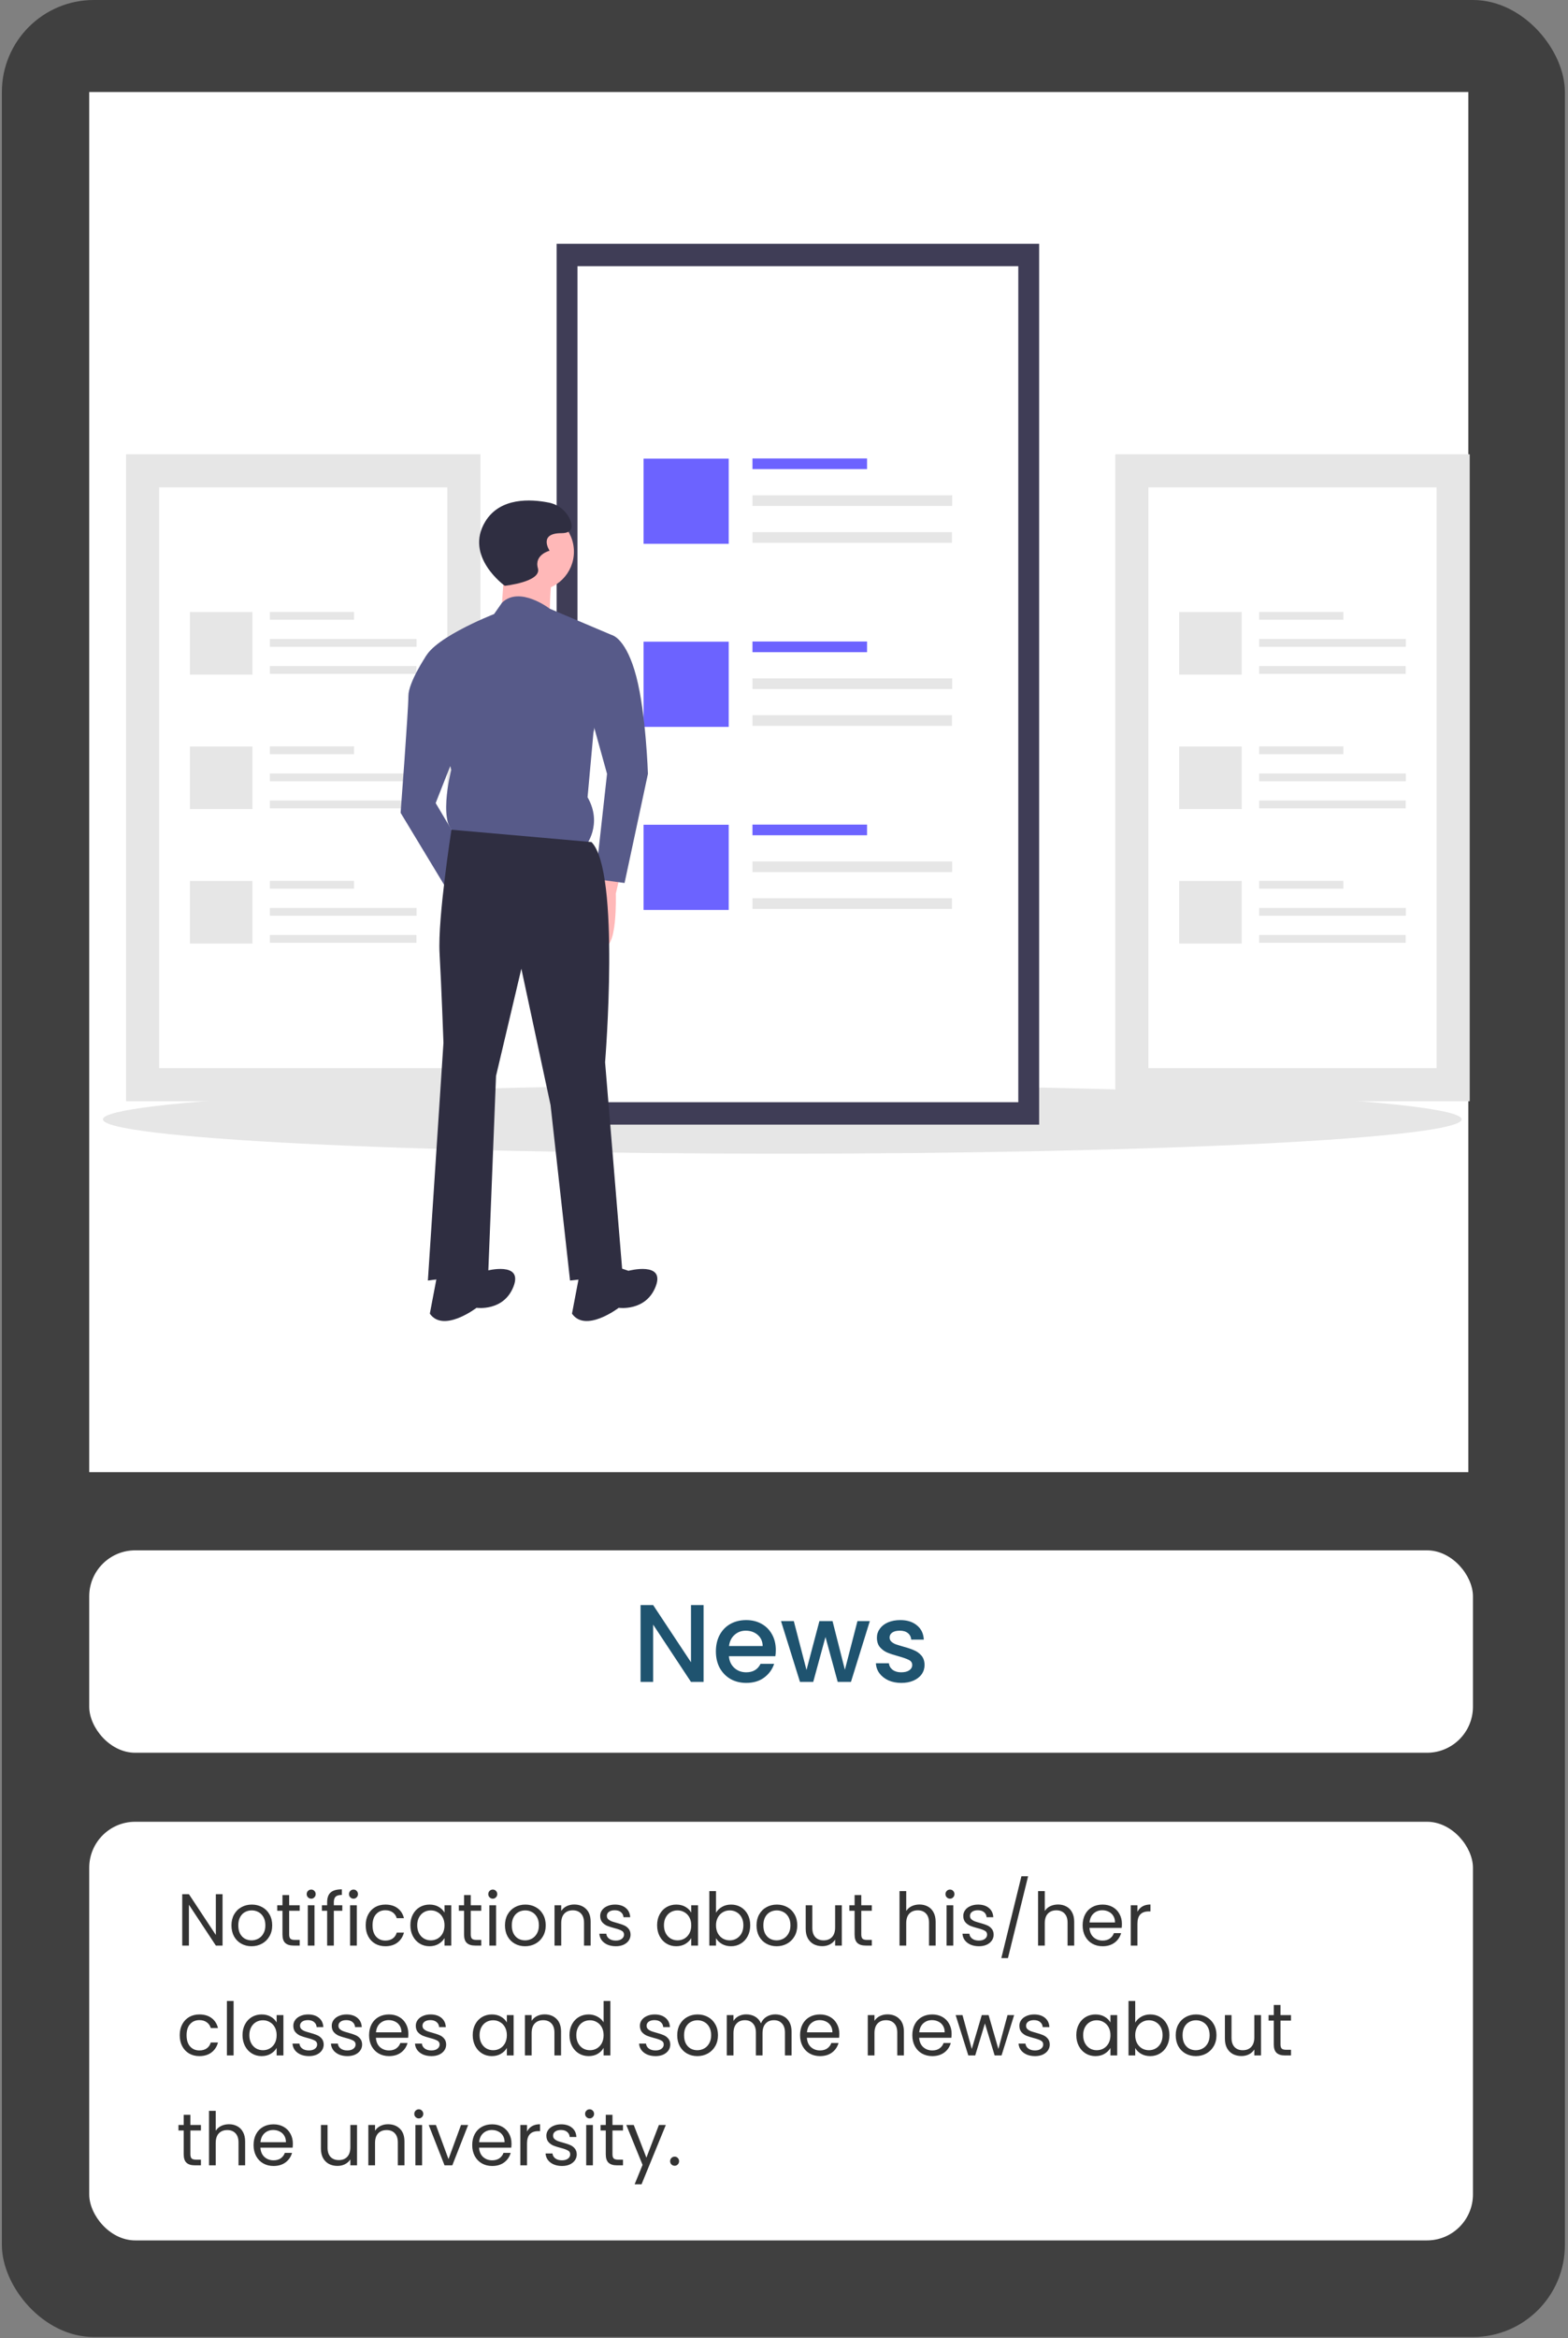 <svg width="457" height="681" viewBox="0 0 457 681" fill="none" xmlns="http://www.w3.org/2000/svg">
<rect x="0" y="0" width="457" height="681" fill="#808080" stroke="none"/>
<g clip-path="url(#clip0)">
<rect x="0.548" width="455.548" height="680.642" rx="26.797" fill="black" fill-opacity="0.5"/>
<rect x="26.005" y="26.797" width="401.954" height="401.954" fill="white"/>
<g clip-path="url(#clip1)">
<path d="M428.358 132.298H325.06V320.731H428.358V132.298Z" fill="#E6E6E6"/>
<path d="M334.708 311.082H418.709V141.946H334.708V311.082Z" fill="white"/>
<path d="M391.517 178.222H366.985V180.5H391.517V178.222Z" fill="#E6E6E6"/>
<path d="M409.743 186.103H366.985V188.381H409.743V186.103Z" fill="#E6E6E6"/>
<path d="M409.701 193.984H366.985V196.263H409.701V193.984Z" fill="#E6E6E6"/>
<path d="M361.901 178.256H343.675V196.482H361.901V178.256Z" fill="#E6E6E6"/>
<path d="M391.517 217.385H366.985V219.663H391.517V217.385Z" fill="#E6E6E6"/>
<path d="M409.743 225.266H366.985V227.544H409.743V225.266Z" fill="#E6E6E6"/>
<path d="M409.701 233.146H366.985V235.425H409.701V233.146Z" fill="#E6E6E6"/>
<path d="M361.901 217.418H343.675V235.644H361.901V217.418Z" fill="#E6E6E6"/>
<path d="M391.517 256.547H366.985V258.825H391.517V256.547Z" fill="#E6E6E6"/>
<path d="M409.743 264.428H366.985V266.706H409.743V264.428Z" fill="#E6E6E6"/>
<path d="M409.701 272.309H366.985V274.587H409.701V272.309Z" fill="#E6E6E6"/>
<path d="M361.901 256.581H343.675V274.806H361.901V256.581Z" fill="#E6E6E6"/>
<path d="M140.032 132.298H36.734V320.731H140.032V132.298Z" fill="#E6E6E6"/>
<path d="M46.383 311.082H130.383V141.946H46.383V311.082Z" fill="white"/>
<path d="M103.191 178.222H78.659V180.5H103.191V178.222Z" fill="#E6E6E6"/>
<path d="M121.416 186.103H78.659V188.381H121.416V186.103Z" fill="#E6E6E6"/>
<path d="M121.374 193.984H78.659V196.263H121.374V193.984Z" fill="#E6E6E6"/>
<path d="M73.575 178.256H55.349V196.482H73.575V178.256Z" fill="#E6E6E6"/>
<path d="M103.191 217.385H78.659V219.663H103.191V217.385Z" fill="#E6E6E6"/>
<path d="M121.416 225.266H78.659V227.544H121.416V225.266Z" fill="#E6E6E6"/>
<path d="M121.374 233.146H78.659V235.425H121.374V233.146Z" fill="#E6E6E6"/>
<path d="M73.575 217.418H55.349V235.644H73.575V217.418Z" fill="#E6E6E6"/>
<path d="M103.191 256.547H78.659V258.825H103.191V256.547Z" fill="#E6E6E6"/>
<path d="M121.416 264.428H78.659V266.706H121.416V264.428Z" fill="#E6E6E6"/>
<path d="M121.374 272.309H78.659V274.587H121.374V272.309Z" fill="#E6E6E6"/>
<path d="M73.575 256.581H55.349V274.806H73.575V256.581Z" fill="#E6E6E6"/>
<path d="M228 336C337.352 336 426 331.523 426 326C426 320.477 337.352 316 228 316C118.648 316 30 320.477 30 326C30 331.523 118.648 336 228 336Z" fill="#E6E6E6"/>
<path d="M302.863 71H162.229V327.542H302.863V71Z" fill="#3F3D56"/>
<path d="M168.306 321.015H296.785V77.527H168.306V321.015Z" fill="white"/>
<path d="M252.706 133.524H219.307V136.626H252.706V133.524Z" fill="#6C63FF"/>
<path d="M277.519 144.253H219.307V147.355H277.519V144.253Z" fill="#E6E6E6"/>
<path d="M277.462 154.983H219.307V158.085H277.462V154.983Z" fill="#E6E6E6"/>
<path d="M212.385 133.57H187.572V158.383H212.385V133.57Z" fill="#6C63FF"/>
<path d="M252.706 186.841H219.307V189.943H252.706V186.841Z" fill="#6C63FF"/>
<path d="M277.519 197.571H219.307V200.672H277.519V197.571Z" fill="#E6E6E6"/>
<path d="M277.462 208.3H219.307V211.402H277.462V208.3Z" fill="#E6E6E6"/>
<path d="M212.385 186.888H187.572V211.701H212.385V186.888Z" fill="#6C63FF"/>
<path d="M252.706 240.159H219.307V243.261H252.706V240.159Z" fill="#6C63FF"/>
<path d="M277.519 250.888H219.307V253.99H277.519V250.888Z" fill="#E6E6E6"/>
<path d="M277.462 261.618H219.307V264.719H277.462V261.618Z" fill="#E6E6E6"/>
<path d="M212.385 240.205H187.572V265.018H212.385V240.205Z" fill="#6C63FF"/>
<path d="M181.181 252.907L179.478 260.285C179.478 260.285 180.046 277.312 175.505 275.609C170.965 273.907 172.1 259.15 172.1 259.15L176.073 251.771L181.181 252.907Z" fill="#FFB8B8"/>
<path d="M155.924 172.028C162.193 172.028 167.275 166.945 167.275 160.676C167.275 154.407 162.193 149.325 155.924 149.325C149.654 149.325 144.572 154.407 144.572 160.676C144.572 166.945 149.654 172.028 155.924 172.028Z" fill="#FFB8B8"/>
<path d="M147.126 163.798L145.991 180.257L160.18 181.96C160.18 181.96 160.18 168.338 161.316 166.636C162.451 164.933 147.126 163.798 147.126 163.798Z" fill="#FFB8B8"/>
<path d="M178.627 185.082L160.247 177.298C160.247 177.298 151.467 170.524 146.317 175.532L144.005 178.838C144.005 178.838 123.572 186.784 123.572 193.028L131.518 224.244C131.518 224.244 126.978 241.839 133.789 242.974L170.681 246.379C170.681 246.379 175.789 240.136 171.248 232.19L172.951 213.46L178.627 185.082Z" fill="#575A89"/>
<path d="M166.14 185.649L178.627 185.082C178.627 185.082 182.6 186.217 185.438 197.001C188.275 207.784 188.843 225.379 188.843 225.379L182.032 257.163L173.519 256.028L176.924 225.379L171.248 204.947L166.14 185.649Z" fill="#575A89"/>
<path d="M130.383 189.055L124.227 190.972C124.227 190.972 119.032 198.703 119.032 202.676C119.032 206.649 116.761 236.731 116.761 236.731L131.518 261.136L136.059 249.217L126.978 233.893L134.356 215.163L130.383 189.055Z" fill="#575A89"/>
<path d="M172.383 245.244L131.577 241.654C131.577 241.654 127.545 267.379 128.113 277.596C128.681 287.812 129.248 303.704 129.248 303.704L124.708 372.948L142.302 370.677L144.572 313.353L151.951 282.136L160.464 321.866L166.14 372.948L181.465 371.245L176.356 309.38C176.356 309.38 180.897 253.758 172.383 245.244Z" fill="#2F2E41"/>
<path d="M178.059 368.407L183.167 370.11C183.167 370.11 193.951 367.272 191.113 374.651C188.275 382.029 180.329 380.894 180.329 380.894C180.329 380.894 170.681 388.272 166.708 382.596L168.978 370.678L178.059 368.407Z" fill="#2F2E41"/>
<path d="M136.626 368.407L141.734 370.11C141.734 370.11 152.518 367.272 149.68 374.651C146.843 382.029 138.897 380.894 138.897 380.894C138.897 380.894 129.248 388.272 125.275 382.596L127.545 370.678L136.626 368.407Z" fill="#2F2E41"/>
<path d="M147.127 170.609C147.127 170.609 135.208 162.095 141.451 151.879C145.782 144.791 154.757 145.352 159.848 146.361C161.22 146.614 162.509 147.197 163.605 148.059C164.701 148.922 165.571 150.038 166.14 151.311C166.991 153.298 166.991 155.284 163.586 155.284C156.775 155.284 160.181 160.392 160.181 160.392C160.181 160.392 155.64 161.528 156.775 165.501C157.91 169.474 147.127 170.609 147.127 170.609Z" fill="#2F2E41"/>
</g>
<rect x="26.005" y="451.528" width="403.294" height="58.953" rx="13.399" fill="white"/>
<path d="M205.058 489.849H201.392L190.362 473.16V489.849H186.696V467.468H190.362L201.392 484.125V467.468H205.058V489.849ZM226.11 480.555C226.11 481.22 226.068 481.82 225.982 482.356H212.444C212.551 483.771 213.076 484.907 214.02 485.765C214.963 486.622 216.121 487.051 217.493 487.051C219.465 487.051 220.858 486.226 221.673 484.575H225.628C225.092 486.204 224.117 487.544 222.702 488.595C221.308 489.624 219.572 490.138 217.493 490.138C215.799 490.138 214.277 489.763 212.926 489.013C211.597 488.241 210.547 487.169 209.775 485.797C209.025 484.403 208.65 482.796 208.65 480.973C208.65 479.151 209.014 477.554 209.743 476.182C210.493 474.789 211.533 473.717 212.862 472.967C214.213 472.216 215.756 471.841 217.493 471.841C219.165 471.841 220.655 472.206 221.962 472.934C223.27 473.663 224.288 474.692 225.017 476.021C225.746 477.329 226.11 478.84 226.11 480.555ZM222.284 479.398C222.262 478.047 221.78 476.965 220.837 476.15C219.894 475.335 218.725 474.928 217.332 474.928C216.067 474.928 214.984 475.335 214.084 476.15C213.184 476.943 212.648 478.026 212.476 479.398H222.284ZM253.514 472.131L248.015 489.849H244.156L240.587 476.761L237.017 489.849H233.159L227.628 472.131H231.358L235.056 486.376L238.818 472.131H242.645L246.246 486.311L249.912 472.131H253.514ZM262.685 490.138C261.291 490.138 260.037 489.892 258.922 489.398C257.829 488.884 256.961 488.198 256.318 487.34C255.674 486.462 255.331 485.486 255.289 484.414H259.083C259.147 485.165 259.501 485.797 260.144 486.311C260.809 486.805 261.634 487.051 262.62 487.051C263.649 487.051 264.442 486.858 265 486.472C265.579 486.065 265.868 485.55 265.868 484.929C265.868 484.264 265.546 483.771 264.903 483.45C264.282 483.128 263.285 482.774 261.913 482.388C260.584 482.024 259.501 481.67 258.665 481.327C257.829 480.984 257.1 480.459 256.478 479.752C255.878 479.044 255.578 478.112 255.578 476.954C255.578 476.011 255.857 475.153 256.414 474.381C256.971 473.588 257.765 472.967 258.794 472.516C259.844 472.066 261.045 471.841 262.395 471.841C264.41 471.841 266.029 472.356 267.251 473.385C268.494 474.392 269.159 475.775 269.244 477.533H265.579C265.514 476.74 265.193 476.107 264.614 475.636C264.035 475.164 263.253 474.928 262.266 474.928C261.302 474.928 260.562 475.11 260.048 475.475C259.533 475.839 259.276 476.322 259.276 476.922C259.276 477.393 259.447 477.79 259.79 478.112C260.133 478.433 260.551 478.69 261.045 478.883C261.538 479.055 262.266 479.28 263.231 479.559C264.517 479.902 265.568 480.255 266.382 480.62C267.219 480.963 267.937 481.477 268.537 482.163C269.137 482.849 269.448 483.76 269.469 484.897C269.469 485.904 269.191 486.805 268.633 487.598C268.076 488.391 267.283 489.013 266.254 489.463C265.246 489.913 264.057 490.138 262.685 490.138Z" fill="#1F536F"/>
<rect x="26.005" y="530.579" width="403.294" height="121.926" rx="13.399" fill="white"/>
<path d="M64.86 566.638H62.91L55.063 554.74V566.638H53.113V551.674H55.063L62.91 563.551V551.674H64.86V566.638ZM73.309 566.831C72.209 566.831 71.209 566.581 70.308 566.08C69.422 565.58 68.722 564.873 68.207 563.958C67.707 563.029 67.457 561.957 67.457 560.742C67.457 559.542 67.714 558.484 68.229 557.57C68.757 556.641 69.472 555.933 70.373 555.447C71.273 554.947 72.28 554.697 73.395 554.697C74.51 554.697 75.517 554.947 76.418 555.447C77.318 555.933 78.026 556.634 78.54 557.548C79.069 558.463 79.333 559.528 79.333 560.742C79.333 561.957 79.062 563.029 78.519 563.958C77.99 564.873 77.268 565.58 76.354 566.08C75.439 566.581 74.424 566.831 73.309 566.831ZM73.309 565.116C74.01 565.116 74.667 564.951 75.282 564.623C75.896 564.294 76.389 563.801 76.761 563.143C77.147 562.486 77.34 561.686 77.34 560.742C77.34 559.799 77.154 558.999 76.782 558.341C76.411 557.684 75.925 557.198 75.325 556.884C74.724 556.555 74.074 556.391 73.374 556.391C72.659 556.391 72.002 556.555 71.401 556.884C70.816 557.198 70.344 557.684 69.987 558.341C69.629 558.999 69.451 559.799 69.451 560.742C69.451 561.7 69.622 562.507 69.965 563.165C70.323 563.822 70.794 564.315 71.38 564.644C71.966 564.958 72.609 565.116 73.309 565.116ZM84.278 556.498V563.422C84.278 563.994 84.399 564.401 84.642 564.644C84.885 564.873 85.307 564.987 85.907 564.987H87.344V566.638H85.586C84.499 566.638 83.685 566.388 83.142 565.887C82.599 565.387 82.327 564.565 82.327 563.422V556.498H80.805V554.89H82.327V551.932H84.278V554.89H87.344V556.498H84.278ZM90.715 552.982C90.343 552.982 90.029 552.853 89.772 552.596C89.514 552.339 89.386 552.024 89.386 551.653C89.386 551.281 89.514 550.967 89.772 550.71C90.029 550.452 90.343 550.324 90.715 550.324C91.072 550.324 91.372 550.452 91.615 550.71C91.872 550.967 92.001 551.281 92.001 551.653C92.001 552.024 91.872 552.339 91.615 552.596C91.372 552.853 91.072 552.982 90.715 552.982ZM91.658 554.89V566.638H89.707V554.89H91.658ZM99.763 556.498H97.298V566.638H95.347V556.498H93.825V554.89H95.347V554.054C95.347 552.739 95.683 551.781 96.355 551.181C97.041 550.567 98.134 550.259 99.635 550.259V551.889C98.777 551.889 98.17 552.06 97.813 552.403C97.47 552.732 97.298 553.282 97.298 554.054V554.89H99.763V556.498ZM103.045 552.982C102.674 552.982 102.359 552.853 102.102 552.596C101.845 552.339 101.716 552.024 101.716 551.653C101.716 551.281 101.845 550.967 102.102 550.71C102.359 550.452 102.674 550.324 103.045 550.324C103.403 550.324 103.703 550.452 103.946 550.71C104.203 550.967 104.332 551.281 104.332 551.653C104.332 552.024 104.203 552.339 103.946 552.596C103.703 552.853 103.403 552.982 103.045 552.982ZM103.989 554.89V566.638H102.038V554.89H103.989ZM106.585 560.742C106.585 559.528 106.828 558.47 107.314 557.57C107.799 556.655 108.471 555.948 109.329 555.447C110.2 554.947 111.194 554.697 112.309 554.697C113.752 554.697 114.938 555.047 115.867 555.747C116.81 556.448 117.432 557.42 117.732 558.663H115.631C115.431 557.948 115.038 557.384 114.452 556.969C113.881 556.555 113.166 556.348 112.309 556.348C111.194 556.348 110.293 556.734 109.607 557.505C108.921 558.263 108.578 559.342 108.578 560.742C108.578 562.157 108.921 563.251 109.607 564.022C110.293 564.794 111.194 565.18 112.309 565.18C113.166 565.18 113.881 564.98 114.452 564.58C115.024 564.18 115.417 563.608 115.631 562.865H117.732C117.418 564.065 116.789 565.03 115.846 565.759C114.902 566.473 113.723 566.831 112.309 566.831C111.194 566.831 110.2 566.581 109.329 566.08C108.471 565.58 107.799 564.873 107.314 563.958C106.828 563.043 106.585 561.971 106.585 560.742ZM119.606 560.721C119.606 559.52 119.849 558.47 120.335 557.57C120.821 556.655 121.486 555.948 122.329 555.447C123.186 554.947 124.137 554.697 125.18 554.697C126.209 554.697 127.102 554.919 127.86 555.362C128.617 555.805 129.182 556.362 129.553 557.034V554.89H131.526V566.638H129.553V564.451C129.167 565.137 128.589 565.709 127.817 566.166C127.059 566.609 126.173 566.831 125.159 566.831C124.115 566.831 123.172 566.573 122.329 566.059C121.486 565.544 120.821 564.823 120.335 563.894C119.849 562.965 119.606 561.907 119.606 560.721ZM129.553 560.742C129.553 559.856 129.375 559.085 129.017 558.427C128.66 557.77 128.174 557.269 127.56 556.926C126.959 556.569 126.295 556.391 125.566 556.391C124.837 556.391 124.173 556.562 123.572 556.905C122.972 557.248 122.493 557.748 122.136 558.406C121.779 559.063 121.6 559.835 121.6 560.721C121.6 561.621 121.779 562.407 122.136 563.079C122.493 563.736 122.972 564.244 123.572 564.601C124.173 564.944 124.837 565.116 125.566 565.116C126.295 565.116 126.959 564.944 127.56 564.601C128.174 564.244 128.66 563.736 129.017 563.079C129.375 562.407 129.553 561.628 129.553 560.742ZM137.202 556.498V563.422C137.202 563.994 137.323 564.401 137.566 564.644C137.809 564.873 138.231 564.987 138.831 564.987H140.267V566.638H138.51C137.423 566.638 136.609 566.388 136.066 565.887C135.523 565.387 135.251 564.565 135.251 563.422V556.498H133.729V554.89H135.251V551.932H137.202V554.89H140.267V556.498H137.202ZM143.639 552.982C143.267 552.982 142.953 552.853 142.695 552.596C142.438 552.339 142.31 552.024 142.31 551.653C142.31 551.281 142.438 550.967 142.695 550.71C142.953 550.452 143.267 550.324 143.639 550.324C143.996 550.324 144.296 550.452 144.539 550.71C144.796 550.967 144.925 551.281 144.925 551.653C144.925 552.024 144.796 552.339 144.539 552.596C144.296 552.853 143.996 552.982 143.639 552.982ZM144.582 554.89V566.638H142.631V554.89H144.582ZM153.03 566.831C151.93 566.831 150.929 566.581 150.029 566.08C149.143 565.58 148.443 564.873 147.928 563.958C147.428 563.029 147.178 561.957 147.178 560.742C147.178 559.542 147.435 558.484 147.95 557.57C148.478 556.641 149.193 555.933 150.093 555.447C150.994 554.947 152.001 554.697 153.116 554.697C154.231 554.697 155.238 554.947 156.139 555.447C157.039 555.933 157.747 556.634 158.261 557.548C158.79 558.463 159.054 559.528 159.054 560.742C159.054 561.957 158.783 563.029 158.24 563.958C157.711 564.873 156.989 565.58 156.074 566.08C155.16 566.581 154.145 566.831 153.03 566.831ZM153.03 565.116C153.731 565.116 154.388 564.951 155.003 564.623C155.617 564.294 156.11 563.801 156.482 563.143C156.868 562.486 157.061 561.686 157.061 560.742C157.061 559.799 156.875 558.999 156.503 558.341C156.132 557.684 155.646 557.198 155.045 556.884C154.445 556.555 153.795 556.391 153.095 556.391C152.38 556.391 151.723 556.555 151.122 556.884C150.536 557.198 150.065 557.684 149.707 558.341C149.35 558.999 149.172 559.799 149.172 560.742C149.172 561.7 149.343 562.507 149.686 563.165C150.043 563.822 150.515 564.315 151.101 564.644C151.687 564.958 152.33 565.116 153.03 565.116ZM167.343 554.676C168.772 554.676 169.93 555.111 170.816 555.983C171.702 556.841 172.145 558.084 172.145 559.713V566.638H170.216V559.992C170.216 558.82 169.923 557.927 169.337 557.312C168.751 556.684 167.95 556.369 166.936 556.369C165.907 556.369 165.085 556.691 164.47 557.334C163.87 557.977 163.57 558.913 163.57 560.142V566.638H161.619V554.89H163.57V556.562C163.956 555.962 164.478 555.497 165.135 555.169C165.807 554.84 166.543 554.676 167.343 554.676ZM179.491 566.831C178.59 566.831 177.783 566.681 177.068 566.38C176.354 566.066 175.789 565.637 175.375 565.094C174.96 564.537 174.731 563.901 174.689 563.186H176.704C176.761 563.772 177.032 564.251 177.518 564.623C178.019 564.994 178.669 565.18 179.469 565.18C180.212 565.18 180.798 565.016 181.227 564.687C181.656 564.358 181.87 563.944 181.87 563.444C181.87 562.929 181.641 562.55 181.184 562.307C180.727 562.05 180.019 561.8 179.062 561.557C178.19 561.328 177.475 561.1 176.918 560.871C176.375 560.628 175.903 560.278 175.503 559.821C175.117 559.349 174.924 558.734 174.924 557.977C174.924 557.377 175.103 556.826 175.46 556.326C175.818 555.826 176.325 555.433 176.982 555.147C177.64 554.847 178.39 554.697 179.233 554.697C180.534 554.697 181.584 555.026 182.385 555.683C183.185 556.341 183.614 557.241 183.671 558.384H181.72C181.677 557.77 181.427 557.277 180.97 556.905C180.527 556.533 179.926 556.348 179.169 556.348C178.469 556.348 177.911 556.498 177.497 556.798C177.082 557.098 176.875 557.491 176.875 557.977C176.875 558.363 176.997 558.684 177.24 558.942C177.497 559.185 177.811 559.385 178.183 559.542C178.569 559.685 179.098 559.849 179.769 560.035C180.612 560.264 181.298 560.492 181.827 560.721C182.356 560.935 182.806 561.264 183.178 561.707C183.564 562.15 183.764 562.729 183.778 563.444C183.778 564.087 183.599 564.665 183.242 565.18C182.885 565.694 182.378 566.102 181.72 566.402C181.077 566.688 180.334 566.831 179.491 566.831ZM191.518 560.721C191.518 559.52 191.761 558.47 192.247 557.57C192.733 556.655 193.398 555.948 194.241 555.447C195.098 554.947 196.049 554.697 197.092 554.697C198.121 554.697 199.014 554.919 199.772 555.362C200.529 555.805 201.094 556.362 201.465 557.034V554.89H203.438V566.638H201.465V564.451C201.08 565.137 200.501 565.709 199.729 566.166C198.971 566.609 198.085 566.831 197.071 566.831C196.027 566.831 195.084 566.573 194.241 566.059C193.398 565.544 192.733 564.823 192.247 563.894C191.761 562.965 191.518 561.907 191.518 560.721ZM201.465 560.742C201.465 559.856 201.287 559.085 200.929 558.427C200.572 557.77 200.086 557.269 199.472 556.926C198.871 556.569 198.207 556.391 197.478 556.391C196.749 556.391 196.085 556.562 195.484 556.905C194.884 557.248 194.405 557.748 194.048 558.406C193.691 559.063 193.512 559.835 193.512 560.721C193.512 561.621 193.691 562.407 194.048 563.079C194.405 563.736 194.884 564.244 195.484 564.601C196.085 564.944 196.749 565.116 197.478 565.116C198.207 565.116 198.871 564.944 199.472 564.601C200.086 564.244 200.572 563.736 200.929 563.079C201.287 562.407 201.465 561.628 201.465 560.742ZM208.685 557.077C209.085 556.376 209.671 555.805 210.443 555.362C211.215 554.919 212.094 554.697 213.08 554.697C214.137 554.697 215.088 554.947 215.931 555.447C216.774 555.948 217.439 556.655 217.925 557.57C218.411 558.47 218.654 559.52 218.654 560.721C218.654 561.907 218.411 562.965 217.925 563.894C217.439 564.823 216.767 565.544 215.91 566.059C215.066 566.573 214.123 566.831 213.08 566.831C212.065 566.831 211.172 566.609 210.4 566.166C209.643 565.723 209.071 565.159 208.685 564.473V566.638H206.734V550.774H208.685V557.077ZM216.66 560.721C216.66 559.835 216.481 559.063 216.124 558.406C215.767 557.748 215.281 557.248 214.666 556.905C214.066 556.562 213.401 556.391 212.673 556.391C211.958 556.391 211.293 556.569 210.679 556.926C210.079 557.269 209.593 557.777 209.221 558.449C208.864 559.106 208.685 559.871 208.685 560.742C208.685 561.628 208.864 562.407 209.221 563.079C209.593 563.736 210.079 564.244 210.679 564.601C211.293 564.944 211.958 565.116 212.673 565.116C213.401 565.116 214.066 564.944 214.666 564.601C215.281 564.244 215.767 563.736 216.124 563.079C216.481 562.407 216.66 561.621 216.66 560.721ZM226.345 566.831C225.245 566.831 224.244 566.581 223.344 566.08C222.458 565.58 221.757 564.873 221.243 563.958C220.743 563.029 220.493 561.957 220.493 560.742C220.493 559.542 220.75 558.484 221.264 557.57C221.793 556.641 222.508 555.933 223.408 555.447C224.308 554.947 225.316 554.697 226.431 554.697C227.546 554.697 228.553 554.947 229.453 555.447C230.354 555.933 231.061 556.634 231.576 557.548C232.105 558.463 232.369 559.528 232.369 560.742C232.369 561.957 232.097 563.029 231.554 563.958C231.026 564.873 230.304 565.58 229.389 566.08C228.474 566.581 227.46 566.831 226.345 566.831ZM226.345 565.116C227.045 565.116 227.703 564.951 228.317 564.623C228.932 564.294 229.425 563.801 229.796 563.143C230.182 562.486 230.375 561.686 230.375 560.742C230.375 559.799 230.189 558.999 229.818 558.341C229.446 557.684 228.96 557.198 228.36 556.884C227.76 556.555 227.11 556.391 226.409 556.391C225.695 556.391 225.037 556.555 224.437 556.884C223.851 557.198 223.379 557.684 223.022 558.341C222.665 558.999 222.486 559.799 222.486 560.742C222.486 561.7 222.658 562.507 223.001 563.165C223.358 563.822 223.83 564.315 224.416 564.644C225.002 564.958 225.645 565.116 226.345 565.116ZM245.353 554.89V566.638H243.402V564.901C243.03 565.502 242.509 565.973 241.837 566.316C241.179 566.645 240.451 566.809 239.65 566.809C238.735 566.809 237.914 566.623 237.185 566.252C236.456 565.866 235.877 565.294 235.448 564.537C235.034 563.779 234.827 562.858 234.827 561.771V554.89H236.756V561.514C236.756 562.672 237.049 563.565 237.635 564.194C238.221 564.808 239.021 565.116 240.036 565.116C241.079 565.116 241.901 564.794 242.501 564.151C243.102 563.508 243.402 562.572 243.402 561.343V554.89H245.353ZM251.026 556.498V563.422C251.026 563.994 251.147 564.401 251.39 564.644C251.633 564.873 252.055 564.987 252.655 564.987H254.092V566.638H252.334C251.247 566.638 250.433 566.388 249.89 565.887C249.347 565.387 249.075 564.565 249.075 563.422V556.498H247.553V554.89H249.075V551.932H251.026V554.89H254.092V556.498H251.026ZM268.001 554.676C268.888 554.676 269.688 554.868 270.402 555.254C271.117 555.626 271.674 556.19 272.075 556.948C272.489 557.705 272.696 558.627 272.696 559.713V566.638H270.767V559.992C270.767 558.82 270.474 557.927 269.888 557.312C269.302 556.684 268.502 556.369 267.487 556.369C266.458 556.369 265.636 556.691 265.022 557.334C264.421 557.977 264.121 558.913 264.121 560.142V566.638H262.17V550.774H264.121V556.562C264.507 555.962 265.036 555.497 265.708 555.169C266.394 554.84 267.158 554.676 268.001 554.676ZM276.891 552.982C276.519 552.982 276.205 552.853 275.947 552.596C275.69 552.339 275.561 552.024 275.561 551.653C275.561 551.281 275.69 550.967 275.947 550.71C276.205 550.452 276.519 550.324 276.891 550.324C277.248 550.324 277.548 550.452 277.791 550.71C278.048 550.967 278.177 551.281 278.177 551.653C278.177 552.024 278.048 552.339 277.791 552.596C277.548 552.853 277.248 552.982 276.891 552.982ZM277.834 554.89V566.638H275.883V554.89H277.834ZM285.317 566.831C284.417 566.831 283.61 566.681 282.895 566.38C282.18 566.066 281.616 565.637 281.201 565.094C280.787 564.537 280.558 563.901 280.515 563.186H282.531C282.588 563.772 282.859 564.251 283.345 564.623C283.845 564.994 284.496 565.18 285.296 565.18C286.039 565.18 286.625 565.016 287.054 564.687C287.483 564.358 287.697 563.944 287.697 563.444C287.697 562.929 287.468 562.55 287.011 562.307C286.554 562.05 285.846 561.8 284.889 561.557C284.017 561.328 283.302 561.1 282.745 560.871C282.202 560.628 281.73 560.278 281.33 559.821C280.944 559.349 280.751 558.734 280.751 557.977C280.751 557.377 280.93 556.826 281.287 556.326C281.645 555.826 282.152 555.433 282.809 555.147C283.467 554.847 284.217 554.697 285.06 554.697C286.361 554.697 287.411 555.026 288.212 555.683C289.012 556.341 289.441 557.241 289.498 558.384H287.547C287.504 557.77 287.254 557.277 286.797 556.905C286.354 556.533 285.753 556.348 284.996 556.348C284.296 556.348 283.738 556.498 283.324 556.798C282.909 557.098 282.702 557.491 282.702 557.977C282.702 558.363 282.824 558.684 283.067 558.942C283.324 559.185 283.638 559.385 284.01 559.542C284.396 559.685 284.924 559.849 285.596 560.035C286.439 560.264 287.125 560.492 287.654 560.721C288.183 560.935 288.633 561.264 289.005 561.707C289.391 562.15 289.591 562.729 289.605 563.444C289.605 564.087 289.426 564.665 289.069 565.18C288.712 565.694 288.204 566.102 287.547 566.402C286.904 566.688 286.161 566.831 285.317 566.831ZM299.648 546.444L293.774 570.282H291.844L297.697 546.444H299.648ZM308.385 554.676C309.271 554.676 310.072 554.868 310.786 555.254C311.501 555.626 312.058 556.19 312.458 556.948C312.873 557.705 313.08 558.627 313.08 559.713V566.638H311.151V559.992C311.151 558.82 310.858 557.927 310.272 557.312C309.686 556.684 308.885 556.369 307.871 556.369C306.842 556.369 306.02 556.691 305.405 557.334C304.805 557.977 304.505 558.913 304.505 560.142V566.638H302.554V550.774H304.505V556.562C304.891 555.962 305.42 555.497 306.091 555.169C306.777 554.84 307.542 554.676 308.385 554.676ZM326.986 560.314C326.986 560.685 326.964 561.078 326.921 561.493H317.532C317.603 562.65 317.996 563.558 318.711 564.215C319.44 564.858 320.318 565.18 321.347 565.18C322.191 565.18 322.891 564.987 323.448 564.601C324.02 564.201 324.42 563.672 324.649 563.015H326.75C326.435 564.144 325.806 565.066 324.863 565.78C323.92 566.48 322.748 566.831 321.347 566.831C320.233 566.831 319.232 566.581 318.346 566.08C317.474 565.58 316.788 564.873 316.288 563.958C315.788 563.029 315.538 561.957 315.538 560.742C315.538 559.528 315.781 558.463 316.267 557.548C316.753 556.634 317.432 555.933 318.303 555.447C319.189 554.947 320.204 554.697 321.347 554.697C322.462 554.697 323.448 554.94 324.306 555.426C325.163 555.912 325.821 556.583 326.278 557.441C326.75 558.284 326.986 559.242 326.986 560.314ZM324.97 559.906C324.97 559.163 324.806 558.527 324.477 557.998C324.149 557.455 323.698 557.048 323.127 556.776C322.569 556.491 321.948 556.348 321.262 556.348C320.276 556.348 319.432 556.662 318.732 557.291C318.046 557.92 317.653 558.792 317.553 559.906H324.97ZM331.511 556.798C331.854 556.126 332.34 555.605 332.969 555.233C333.612 554.861 334.391 554.676 335.306 554.676V556.691H334.791C332.605 556.691 331.511 557.877 331.511 560.249V566.638H329.561V554.89H331.511V556.798ZM52.384 592.742C52.384 591.528 52.627 590.47 53.113 589.57C53.599 588.655 54.27 587.948 55.128 587.447C55.999 586.947 56.993 586.697 58.108 586.697C59.551 586.697 60.737 587.047 61.666 587.747C62.609 588.448 63.231 589.42 63.531 590.663H61.43C61.23 589.948 60.837 589.384 60.251 588.969C59.68 588.555 58.965 588.348 58.108 588.348C56.993 588.348 56.092 588.734 55.406 589.505C54.72 590.263 54.377 591.342 54.377 592.742C54.377 594.157 54.72 595.251 55.406 596.022C56.092 596.794 56.993 597.18 58.108 597.18C58.965 597.18 59.68 596.98 60.251 596.58C60.823 596.18 61.216 595.608 61.43 594.865H63.531C63.217 596.065 62.588 597.03 61.645 597.759C60.702 598.473 59.522 598.831 58.108 598.831C56.993 598.831 55.999 598.581 55.128 598.08C54.27 597.58 53.599 596.873 53.113 595.958C52.627 595.043 52.384 593.971 52.384 592.742ZM68.085 582.774V598.638H66.134V582.774H68.085ZM70.681 592.721C70.681 591.52 70.924 590.47 71.41 589.57C71.896 588.655 72.56 587.948 73.404 587.447C74.261 586.947 75.212 586.697 76.255 586.697C77.284 586.697 78.177 586.919 78.934 587.362C79.692 587.805 80.256 588.362 80.628 589.034V586.89H82.6V598.638H80.628V596.451C80.242 597.137 79.663 597.709 78.892 598.166C78.134 598.609 77.248 598.831 76.233 598.831C75.19 598.831 74.247 598.573 73.404 598.059C72.56 597.544 71.896 596.823 71.41 595.894C70.924 594.965 70.681 593.907 70.681 592.721ZM80.628 592.742C80.628 591.856 80.449 591.085 80.092 590.427C79.735 589.77 79.249 589.269 78.634 588.926C78.034 588.569 77.37 588.391 76.641 588.391C75.912 588.391 75.247 588.562 74.647 588.905C74.047 589.248 73.568 589.748 73.211 590.406C72.853 591.063 72.675 591.835 72.675 592.721C72.675 593.621 72.853 594.407 73.211 595.079C73.568 595.736 74.047 596.244 74.647 596.601C75.247 596.944 75.912 597.116 76.641 597.116C77.37 597.116 78.034 596.944 78.634 596.601C79.249 596.244 79.735 595.736 80.092 595.079C80.449 594.407 80.628 593.628 80.628 592.742ZM90.056 598.831C89.156 598.831 88.348 598.681 87.633 598.38C86.919 598.066 86.354 597.637 85.94 597.094C85.525 596.537 85.297 595.901 85.254 595.186H87.269C87.326 595.772 87.598 596.251 88.084 596.623C88.584 596.994 89.234 597.18 90.034 597.18C90.778 597.18 91.364 597.016 91.792 596.687C92.221 596.358 92.435 595.944 92.435 595.444C92.435 594.929 92.207 594.55 91.749 594.307C91.292 594.05 90.585 593.8 89.627 593.557C88.755 593.328 88.041 593.1 87.483 592.871C86.94 592.628 86.469 592.278 86.069 591.821C85.683 591.349 85.49 590.734 85.49 589.977C85.49 589.377 85.668 588.826 86.026 588.326C86.383 587.826 86.89 587.433 87.548 587.147C88.205 586.847 88.955 586.697 89.799 586.697C91.099 586.697 92.15 587.026 92.95 587.683C93.75 588.341 94.179 589.241 94.236 590.384H92.285C92.243 589.77 91.992 589.277 91.535 588.905C91.092 588.533 90.492 588.348 89.734 588.348C89.034 588.348 88.477 588.498 88.062 588.798C87.648 589.098 87.441 589.491 87.441 589.977C87.441 590.363 87.562 590.684 87.805 590.942C88.062 591.185 88.377 591.385 88.748 591.542C89.134 591.685 89.663 591.849 90.335 592.035C91.178 592.264 91.864 592.492 92.392 592.721C92.921 592.935 93.371 593.264 93.743 593.707C94.129 594.15 94.329 594.729 94.343 595.444C94.343 596.087 94.165 596.665 93.807 597.18C93.45 597.694 92.943 598.102 92.285 598.402C91.642 598.688 90.899 598.831 90.056 598.831ZM101.256 598.831C100.356 598.831 99.548 598.681 98.834 598.38C98.119 598.066 97.555 597.637 97.14 597.094C96.726 596.537 96.497 595.901 96.454 595.186H98.469C98.526 595.772 98.798 596.251 99.284 596.623C99.784 596.994 100.434 597.18 101.235 597.18C101.978 597.18 102.564 597.016 102.993 596.687C103.421 596.358 103.636 595.944 103.636 595.444C103.636 594.929 103.407 594.55 102.95 594.307C102.492 594.05 101.785 593.8 100.827 593.557C99.956 593.328 99.241 593.1 98.684 592.871C98.141 592.628 97.669 592.278 97.269 591.821C96.883 591.349 96.69 590.734 96.69 589.977C96.69 589.377 96.869 588.826 97.226 588.326C97.583 587.826 98.091 587.433 98.748 587.147C99.405 586.847 100.156 586.697 100.999 586.697C102.299 586.697 103.35 587.026 104.15 587.683C104.951 588.341 105.379 589.241 105.436 590.384H103.486C103.443 589.77 103.193 589.277 102.735 588.905C102.292 588.533 101.692 588.348 100.935 588.348C100.234 588.348 99.677 588.498 99.262 588.798C98.848 589.098 98.641 589.491 98.641 589.977C98.641 590.363 98.762 590.684 99.005 590.942C99.262 591.185 99.577 591.385 99.948 591.542C100.334 591.685 100.863 591.849 101.535 592.035C102.378 592.264 103.064 592.492 103.593 592.721C104.122 592.935 104.572 593.264 104.943 593.707C105.329 594.15 105.529 594.729 105.544 595.444C105.544 596.087 105.365 596.665 105.008 597.18C104.65 597.694 104.143 598.102 103.486 598.402C102.842 598.688 102.099 598.831 101.256 598.831ZM119.016 592.314C119.016 592.685 118.995 593.078 118.952 593.493H109.562C109.634 594.65 110.027 595.558 110.741 596.215C111.47 596.858 112.349 597.18 113.378 597.18C114.221 597.18 114.922 596.987 115.479 596.601C116.051 596.201 116.451 595.672 116.68 595.015H118.78C118.466 596.144 117.837 597.066 116.894 597.78C115.951 598.48 114.779 598.831 113.378 598.831C112.263 598.831 111.263 598.581 110.377 598.08C109.505 597.58 108.819 596.873 108.319 595.958C107.819 595.029 107.569 593.957 107.569 592.742C107.569 591.528 107.812 590.463 108.298 589.548C108.783 588.634 109.462 587.933 110.334 587.447C111.22 586.947 112.235 586.697 113.378 586.697C114.493 586.697 115.479 586.94 116.337 587.426C117.194 587.912 117.852 588.583 118.309 589.441C118.78 590.284 119.016 591.242 119.016 592.314ZM117.001 591.906C117.001 591.163 116.837 590.527 116.508 589.998C116.179 589.455 115.729 589.048 115.158 588.776C114.6 588.491 113.978 588.348 113.292 588.348C112.306 588.348 111.463 588.662 110.763 589.291C110.077 589.92 109.684 590.792 109.584 591.906H117.001ZM125.75 598.831C124.85 598.831 124.042 598.681 123.328 598.38C122.613 598.066 122.049 597.637 121.634 597.094C121.22 596.537 120.991 595.901 120.948 595.186H122.963C123.02 595.772 123.292 596.251 123.778 596.623C124.278 596.994 124.928 597.18 125.729 597.18C126.472 597.18 127.058 597.016 127.487 596.687C127.915 596.358 128.13 595.944 128.13 595.444C128.13 594.929 127.901 594.55 127.444 594.307C126.986 594.05 126.279 593.8 125.321 593.557C124.45 593.328 123.735 593.1 123.178 592.871C122.635 592.628 122.163 592.278 121.763 591.821C121.377 591.349 121.184 590.734 121.184 589.977C121.184 589.377 121.363 588.826 121.72 588.326C122.077 587.826 122.585 587.433 123.242 587.147C123.899 586.847 124.65 586.697 125.493 586.697C126.793 586.697 127.844 587.026 128.644 587.683C129.445 588.341 129.873 589.241 129.931 590.384H127.98C127.937 589.77 127.687 589.277 127.229 588.905C126.786 588.533 126.186 588.348 125.429 588.348C124.728 588.348 124.171 588.498 123.756 588.798C123.342 589.098 123.135 589.491 123.135 589.977C123.135 590.363 123.256 590.684 123.499 590.942C123.756 591.185 124.071 591.385 124.442 591.542C124.828 591.685 125.357 591.849 126.029 592.035C126.872 592.264 127.558 592.492 128.087 592.721C128.616 592.935 129.066 593.264 129.437 593.707C129.823 594.15 130.023 594.729 130.038 595.444C130.038 596.087 129.859 596.665 129.502 597.18C129.144 597.694 128.637 598.102 127.98 598.402C127.337 598.688 126.593 598.831 125.75 598.831ZM137.778 592.721C137.778 591.52 138.021 590.47 138.507 589.57C138.993 588.655 139.657 587.948 140.501 587.447C141.358 586.947 142.308 586.697 143.352 586.697C144.381 586.697 145.274 586.919 146.031 587.362C146.789 587.805 147.353 588.362 147.725 589.034V586.89H149.697V598.638H147.725V596.451C147.339 597.137 146.76 597.709 145.989 598.166C145.231 598.609 144.345 598.831 143.33 598.831C142.287 598.831 141.344 598.573 140.501 598.059C139.657 597.544 138.993 596.823 138.507 595.894C138.021 594.965 137.778 593.907 137.778 592.721ZM147.725 592.742C147.725 591.856 147.546 591.085 147.189 590.427C146.832 589.77 146.346 589.269 145.731 588.926C145.131 588.569 144.466 588.391 143.738 588.391C143.009 588.391 142.344 588.562 141.744 588.905C141.144 589.248 140.665 589.748 140.308 590.406C139.95 591.063 139.772 591.835 139.772 592.721C139.772 593.621 139.95 594.407 140.308 595.079C140.665 595.736 141.144 596.244 141.744 596.601C142.344 596.944 143.009 597.116 143.738 597.116C144.466 597.116 145.131 596.944 145.731 596.601C146.346 596.244 146.832 595.736 147.189 595.079C147.546 594.407 147.725 593.628 147.725 592.742ZM158.718 586.676C160.147 586.676 161.305 587.111 162.191 587.983C163.077 588.841 163.52 590.084 163.52 591.713V598.638H161.59V591.992C161.59 590.82 161.297 589.927 160.711 589.312C160.125 588.684 159.325 588.369 158.31 588.369C157.281 588.369 156.46 588.691 155.845 589.334C155.245 589.977 154.945 590.913 154.945 592.142V598.638H152.994V586.89H154.945V588.562C155.331 587.962 155.852 587.497 156.51 587.169C157.181 586.84 157.917 586.676 158.718 586.676ZM165.978 592.721C165.978 591.52 166.221 590.47 166.706 589.57C167.192 588.655 167.857 587.948 168.7 587.447C169.558 586.947 170.515 586.697 171.573 586.697C172.487 586.697 173.338 586.911 174.124 587.34C174.91 587.755 175.51 588.305 175.925 588.991V582.774H177.897V598.638H175.925V596.43C175.539 597.13 174.967 597.709 174.21 598.166C173.452 598.609 172.566 598.831 171.551 598.831C170.508 598.831 169.558 598.573 168.7 598.059C167.857 597.544 167.192 596.823 166.706 595.894C166.221 594.965 165.978 593.907 165.978 592.721ZM175.925 592.742C175.925 591.856 175.746 591.085 175.389 590.427C175.031 589.77 174.545 589.269 173.931 588.926C173.331 588.569 172.666 588.391 171.937 588.391C171.208 588.391 170.544 588.562 169.944 588.905C169.343 589.248 168.864 589.748 168.507 590.406C168.15 591.063 167.971 591.835 167.971 592.721C167.971 593.621 168.15 594.407 168.507 595.079C168.864 595.736 169.343 596.244 169.944 596.601C170.544 596.944 171.208 597.116 171.937 597.116C172.666 597.116 173.331 596.944 173.931 596.601C174.545 596.244 175.031 595.736 175.389 595.079C175.746 594.407 175.925 593.628 175.925 592.742ZM191.068 598.831C190.167 598.831 189.36 598.681 188.645 598.38C187.931 598.066 187.366 597.637 186.952 597.094C186.537 596.537 186.309 595.901 186.266 595.186H188.281C188.338 595.772 188.61 596.251 189.095 596.623C189.596 596.994 190.246 597.18 191.046 597.18C191.789 597.18 192.375 597.016 192.804 596.687C193.233 596.358 193.447 595.944 193.447 595.444C193.447 594.929 193.219 594.55 192.761 594.307C192.304 594.05 191.596 593.8 190.639 593.557C189.767 593.328 189.053 593.1 188.495 592.871C187.952 592.628 187.48 592.278 187.08 591.821C186.694 591.349 186.501 590.734 186.501 589.977C186.501 589.377 186.68 588.826 187.037 588.326C187.395 587.826 187.902 587.433 188.559 587.147C189.217 586.847 189.967 586.697 190.81 586.697C192.111 586.697 193.161 587.026 193.962 587.683C194.762 588.341 195.191 589.241 195.248 590.384H193.297C193.254 589.77 193.004 589.277 192.547 588.905C192.104 588.533 191.504 588.348 190.746 588.348C190.046 588.348 189.488 588.498 189.074 588.798C188.66 589.098 188.452 589.491 188.452 589.977C188.452 590.363 188.574 590.684 188.817 590.942C189.074 591.185 189.388 591.385 189.76 591.542C190.146 591.685 190.675 591.849 191.346 592.035C192.19 592.264 192.876 592.492 193.404 592.721C193.933 592.935 194.383 593.264 194.755 593.707C195.141 594.15 195.341 594.729 195.355 595.444C195.355 596.087 195.177 596.665 194.819 597.18C194.462 597.694 193.955 598.102 193.297 598.402C192.654 598.688 191.911 598.831 191.068 598.831ZM203.233 598.831C202.132 598.831 201.132 598.581 200.231 598.08C199.345 597.58 198.645 596.873 198.131 595.958C197.63 595.029 197.38 593.957 197.38 592.742C197.38 591.542 197.637 590.484 198.152 589.57C198.681 588.641 199.395 587.933 200.296 587.447C201.196 586.947 202.204 586.697 203.318 586.697C204.433 586.697 205.441 586.947 206.341 587.447C207.241 587.933 207.949 588.634 208.463 589.548C208.992 590.463 209.257 591.528 209.257 592.742C209.257 593.957 208.985 595.029 208.442 595.958C207.913 596.873 207.191 597.58 206.277 598.08C205.362 598.581 204.347 598.831 203.233 598.831ZM203.233 597.116C203.933 597.116 204.59 596.951 205.205 596.623C205.819 596.294 206.313 595.801 206.684 595.143C207.07 594.486 207.263 593.686 207.263 592.742C207.263 591.799 207.077 590.999 206.706 590.341C206.334 589.684 205.848 589.198 205.248 588.884C204.648 588.555 203.997 588.391 203.297 588.391C202.582 588.391 201.925 588.555 201.325 588.884C200.739 589.198 200.267 589.684 199.91 590.341C199.553 590.999 199.374 591.799 199.374 592.742C199.374 593.7 199.545 594.507 199.888 595.165C200.246 595.822 200.717 596.315 201.303 596.644C201.889 596.958 202.532 597.116 203.233 597.116ZM225.949 586.676C226.864 586.676 227.678 586.868 228.393 587.254C229.107 587.626 229.672 588.19 230.086 588.948C230.501 589.705 230.708 590.627 230.708 591.713V598.638H228.779V591.992C228.779 590.82 228.486 589.927 227.9 589.312C227.328 588.684 226.549 588.369 225.563 588.369C224.548 588.369 223.741 588.698 223.141 589.355C222.54 589.998 222.24 590.934 222.24 592.164V598.638H220.311V591.992C220.311 590.82 220.018 589.927 219.432 589.312C218.86 588.684 218.081 588.369 217.095 588.369C216.08 588.369 215.273 588.698 214.673 589.355C214.073 589.998 213.772 590.934 213.772 592.164V598.638H211.822V586.89H213.772V588.583C214.158 587.969 214.673 587.497 215.316 587.169C215.973 586.84 216.695 586.676 217.481 586.676C218.467 586.676 219.339 586.897 220.096 587.34C220.854 587.783 221.418 588.433 221.79 589.291C222.119 588.462 222.662 587.819 223.419 587.362C224.177 586.904 225.02 586.676 225.949 586.676ZM244.627 592.314C244.627 592.685 244.605 593.078 244.563 593.493H235.173C235.244 594.65 235.637 595.558 236.352 596.215C237.081 596.858 237.96 597.18 238.989 597.18C239.832 597.18 240.532 596.987 241.09 596.601C241.661 596.201 242.062 595.672 242.29 595.015H244.391C244.077 596.144 243.448 597.066 242.505 597.78C241.561 598.48 240.389 598.831 238.989 598.831C237.874 598.831 236.874 598.581 235.988 598.08C235.116 597.58 234.43 596.873 233.93 595.958C233.429 595.029 233.179 593.957 233.179 592.742C233.179 591.528 233.422 590.463 233.908 589.548C234.394 588.634 235.073 587.933 235.945 587.447C236.831 586.947 237.845 586.697 238.989 586.697C240.104 586.697 241.09 586.94 241.947 587.426C242.805 587.912 243.462 588.583 243.919 589.441C244.391 590.284 244.627 591.242 244.627 592.314ZM242.612 591.906C242.612 591.163 242.447 590.527 242.119 589.998C241.79 589.455 241.34 589.048 240.768 588.776C240.211 588.491 239.589 588.348 238.903 588.348C237.917 588.348 237.074 588.662 236.373 589.291C235.687 589.92 235.294 590.792 235.194 591.906H242.612ZM258.641 586.676C260.07 586.676 261.228 587.111 262.114 587.983C263 588.841 263.443 590.084 263.443 591.713V598.638H261.514V591.992C261.514 590.82 261.221 589.927 260.635 589.312C260.049 588.684 259.248 588.369 258.234 588.369C257.205 588.369 256.383 588.691 255.768 589.334C255.168 589.977 254.868 590.913 254.868 592.142V598.638H252.917V586.89H254.868V588.562C255.254 587.962 255.775 587.497 256.433 587.169C257.105 586.84 257.841 586.676 258.641 586.676ZM277.348 592.314C277.348 592.685 277.327 593.078 277.284 593.493H267.894C267.966 594.65 268.359 595.558 269.074 596.215C269.802 596.858 270.681 597.18 271.71 597.18C272.554 597.18 273.254 596.987 273.811 596.601C274.383 596.201 274.783 595.672 275.012 595.015H277.113C276.798 596.144 276.169 597.066 275.226 597.78C274.283 598.48 273.111 598.831 271.71 598.831C270.596 598.831 269.595 598.581 268.709 598.08C267.837 597.58 267.151 596.873 266.651 595.958C266.151 595.029 265.901 593.957 265.901 592.742C265.901 591.528 266.144 590.463 266.63 589.548C267.116 588.634 267.794 587.933 268.666 587.447C269.552 586.947 270.567 586.697 271.71 586.697C272.825 586.697 273.811 586.94 274.669 587.426C275.526 587.912 276.184 588.583 276.641 589.441C277.113 590.284 277.348 591.242 277.348 592.314ZM275.333 591.906C275.333 591.163 275.169 590.527 274.84 589.998C274.512 589.455 274.061 589.048 273.49 588.776C272.932 588.491 272.311 588.348 271.625 588.348C270.638 588.348 269.795 588.662 269.095 589.291C268.409 589.92 268.016 590.792 267.916 591.906H275.333ZM295.573 586.89L291.907 598.638H289.892L287.062 589.312L284.232 598.638H282.217L278.53 586.89H280.524L283.225 596.751L286.14 586.89H288.134L290.985 596.773L293.643 586.89H295.573ZM301.668 598.831C300.767 598.831 299.96 598.681 299.245 598.38C298.531 598.066 297.966 597.637 297.552 597.094C297.137 596.537 296.909 595.901 296.866 595.186H298.881C298.938 595.772 299.21 596.251 299.696 596.623C300.196 596.994 300.846 597.18 301.646 597.18C302.39 597.18 302.975 597.016 303.404 596.687C303.833 596.358 304.047 595.944 304.047 595.444C304.047 594.929 303.819 594.55 303.361 594.307C302.904 594.05 302.197 593.8 301.239 593.557C300.367 593.328 299.653 593.1 299.095 592.871C298.552 592.628 298.081 592.278 297.68 591.821C297.295 591.349 297.102 590.734 297.102 589.977C297.102 589.377 297.28 588.826 297.638 588.326C297.995 587.826 298.502 587.433 299.16 587.147C299.817 586.847 300.567 586.697 301.411 586.697C302.711 586.697 303.762 587.026 304.562 587.683C305.362 588.341 305.791 589.241 305.848 590.384H303.897C303.854 589.77 303.604 589.277 303.147 588.905C302.704 588.533 302.104 588.348 301.346 588.348C300.646 588.348 300.089 588.498 299.674 588.798C299.26 589.098 299.052 589.491 299.052 589.977C299.052 590.363 299.174 590.684 299.417 590.942C299.674 591.185 299.989 591.385 300.36 591.542C300.746 591.685 301.275 591.849 301.946 592.035C302.79 592.264 303.476 592.492 304.004 592.721C304.533 592.935 304.983 593.264 305.355 593.707C305.741 594.15 305.941 594.729 305.955 595.444C305.955 596.087 305.777 596.665 305.419 597.18C305.062 597.694 304.555 598.102 303.897 598.402C303.254 598.688 302.511 598.831 301.668 598.831ZM313.696 592.721C313.696 591.52 313.939 590.47 314.424 589.57C314.91 588.655 315.575 587.948 316.418 587.447C317.276 586.947 318.226 586.697 319.269 586.697C320.298 586.697 321.192 586.919 321.949 587.362C322.706 587.805 323.271 588.362 323.643 589.034V586.89H325.615V598.638H323.643V596.451C323.257 597.137 322.678 597.709 321.906 598.166C321.149 598.609 320.263 598.831 319.248 598.831C318.205 598.831 317.261 598.573 316.418 598.059C315.575 597.544 314.91 596.823 314.424 595.894C313.939 594.965 313.696 593.907 313.696 592.721ZM323.643 592.742C323.643 591.856 323.464 591.085 323.107 590.427C322.749 589.77 322.263 589.269 321.649 588.926C321.049 588.569 320.384 588.391 319.655 588.391C318.926 588.391 318.262 588.562 317.662 588.905C317.061 589.248 316.583 589.748 316.225 590.406C315.868 591.063 315.689 591.835 315.689 592.721C315.689 593.621 315.868 594.407 316.225 595.079C316.583 595.736 317.061 596.244 317.662 596.601C318.262 596.944 318.926 597.116 319.655 597.116C320.384 597.116 321.049 596.944 321.649 596.601C322.263 596.244 322.749 595.736 323.107 595.079C323.464 594.407 323.643 593.628 323.643 592.742ZM330.862 589.077C331.263 588.376 331.848 587.805 332.62 587.362C333.392 586.919 334.271 586.697 335.257 586.697C336.315 586.697 337.265 586.947 338.108 587.447C338.951 587.948 339.616 588.655 340.102 589.57C340.588 590.47 340.831 591.52 340.831 592.721C340.831 593.907 340.588 594.965 340.102 595.894C339.616 596.823 338.944 597.544 338.087 598.059C337.244 598.573 336.3 598.831 335.257 598.831C334.242 598.831 333.349 598.609 332.577 598.166C331.82 597.723 331.248 597.159 330.862 596.473V598.638H328.912V582.774H330.862V589.077ZM338.837 592.721C338.837 591.835 338.658 591.063 338.301 590.406C337.944 589.748 337.458 589.248 336.843 588.905C336.243 588.562 335.579 588.391 334.85 588.391C334.135 588.391 333.471 588.569 332.856 588.926C332.256 589.269 331.77 589.777 331.398 590.449C331.041 591.106 330.862 591.871 330.862 592.742C330.862 593.628 331.041 594.407 331.398 595.079C331.77 595.736 332.256 596.244 332.856 596.601C333.471 596.944 334.135 597.116 334.85 597.116C335.579 597.116 336.243 596.944 336.843 596.601C337.458 596.244 337.944 595.736 338.301 595.079C338.658 594.407 338.837 593.621 338.837 592.721ZM348.522 598.831C347.422 598.831 346.421 598.581 345.521 598.08C344.635 597.58 343.935 596.873 343.42 595.958C342.92 595.029 342.67 593.957 342.67 592.742C342.67 591.542 342.927 590.484 343.442 589.57C343.97 588.641 344.685 587.933 345.585 587.447C346.486 586.947 347.493 586.697 348.608 586.697C349.723 586.697 350.73 586.947 351.631 587.447C352.531 587.933 353.238 588.634 353.753 589.548C354.282 590.463 354.546 591.528 354.546 592.742C354.546 593.957 354.275 595.029 353.732 595.958C353.203 596.873 352.481 597.58 351.566 598.08C350.652 598.581 349.637 598.831 348.522 598.831ZM348.522 597.116C349.223 597.116 349.88 596.951 350.494 596.623C351.109 596.294 351.602 595.801 351.974 595.143C352.36 594.486 352.552 593.686 352.552 592.742C352.552 591.799 352.367 590.999 351.995 590.341C351.624 589.684 351.138 589.198 350.537 588.884C349.937 588.555 349.287 588.391 348.587 588.391C347.872 588.391 347.215 588.555 346.614 588.884C346.028 589.198 345.557 589.684 345.199 590.341C344.842 590.999 344.663 591.799 344.663 592.742C344.663 593.7 344.835 594.507 345.178 595.165C345.535 595.822 346.007 596.315 346.593 596.644C347.179 596.958 347.822 597.116 348.522 597.116ZM367.53 586.89V598.638H365.579V596.901C365.207 597.502 364.686 597.973 364.014 598.316C363.357 598.645 362.628 598.809 361.827 598.809C360.913 598.809 360.091 598.623 359.362 598.252C358.633 597.866 358.054 597.294 357.626 596.537C357.211 595.779 357.004 594.858 357.004 593.771V586.89H358.933V593.514C358.933 594.672 359.226 595.565 359.812 596.194C360.398 596.808 361.199 597.116 362.213 597.116C363.257 597.116 364.078 596.794 364.679 596.151C365.279 595.508 365.579 594.572 365.579 593.343V586.89H367.53ZM373.203 588.498V595.422C373.203 595.994 373.325 596.401 373.568 596.644C373.811 596.873 374.232 596.987 374.832 596.987H376.269V598.638H374.511C373.425 598.638 372.61 598.388 372.067 597.887C371.524 597.387 371.252 596.565 371.252 595.422V588.498H369.73V586.89H371.252V583.932H373.203V586.89H376.269V588.498H373.203ZM55.492 620.498V627.422C55.492 627.994 55.614 628.401 55.857 628.644C56.1 628.873 56.521 628.987 57.121 628.987H58.558V630.638H56.8C55.714 630.638 54.899 630.388 54.356 629.887C53.813 629.387 53.541 628.565 53.541 627.422V620.498H52.019V618.89H53.541V615.932H55.492V618.89H58.558V620.498H55.492ZM66.752 618.676C67.638 618.676 68.439 618.868 69.153 619.254C69.868 619.626 70.425 620.19 70.826 620.948C71.24 621.705 71.447 622.627 71.447 623.713V630.638H69.518V623.992C69.518 622.82 69.225 621.927 68.639 621.312C68.053 620.684 67.253 620.369 66.238 620.369C65.209 620.369 64.387 620.691 63.773 621.334C63.172 621.977 62.872 622.913 62.872 624.142V630.638H60.921V614.774H62.872V620.562C63.258 619.962 63.787 619.497 64.459 619.169C65.145 618.84 65.909 618.676 66.752 618.676ZM85.353 624.314C85.353 624.685 85.331 625.078 85.288 625.493H75.899C75.97 626.65 76.363 627.558 77.078 628.215C77.807 628.858 78.686 629.18 79.715 629.18C80.558 629.18 81.258 628.987 81.816 628.601C82.387 628.201 82.787 627.672 83.016 627.015H85.117C84.802 628.144 84.174 629.066 83.23 629.78C82.287 630.48 81.115 630.831 79.715 630.831C78.6 630.831 77.599 630.581 76.713 630.08C75.841 629.58 75.156 628.873 74.655 627.958C74.155 627.029 73.905 625.957 73.905 624.742C73.905 623.528 74.148 622.463 74.634 621.548C75.12 620.634 75.799 619.933 76.67 619.447C77.556 618.947 78.571 618.697 79.715 618.697C80.829 618.697 81.816 618.94 82.673 619.426C83.531 619.912 84.188 620.583 84.645 621.441C85.117 622.284 85.353 623.242 85.353 624.314ZM83.338 623.906C83.338 623.163 83.173 622.527 82.844 621.998C82.516 621.455 82.066 621.048 81.494 620.776C80.936 620.491 80.315 620.348 79.629 620.348C78.643 620.348 77.799 620.662 77.099 621.291C76.413 621.92 76.02 622.792 75.92 623.906H83.338ZM104.062 618.89V630.638H102.111V628.901C101.739 629.502 101.218 629.973 100.546 630.316C99.888 630.645 99.159 630.809 98.359 630.809C97.445 630.809 96.623 630.623 95.894 630.252C95.165 629.866 94.586 629.294 94.157 628.537C93.743 627.779 93.536 626.858 93.536 625.771V618.89H95.465V625.514C95.465 626.672 95.758 627.565 96.344 628.194C96.93 628.808 97.73 629.116 98.745 629.116C99.788 629.116 100.61 628.794 101.21 628.151C101.811 627.508 102.111 626.572 102.111 625.343V618.89H104.062ZM113.079 618.676C114.508 618.676 115.666 619.111 116.552 619.983C117.438 620.841 117.881 622.084 117.881 623.713V630.638H115.952V623.992C115.952 622.82 115.659 621.927 115.073 621.312C114.487 620.684 113.687 620.369 112.672 620.369C111.643 620.369 110.821 620.691 110.207 621.334C109.606 621.977 109.306 622.913 109.306 624.142V630.638H107.355V618.89H109.306V620.562C109.692 619.962 110.214 619.497 110.871 619.169C111.543 618.84 112.279 618.676 113.079 618.676ZM122.075 616.982C121.704 616.982 121.389 616.853 121.132 616.596C120.875 616.339 120.746 616.024 120.746 615.653C120.746 615.281 120.875 614.967 121.132 614.71C121.389 614.452 121.704 614.324 122.075 614.324C122.433 614.324 122.733 614.452 122.976 614.71C123.233 614.967 123.362 615.281 123.362 615.653C123.362 616.024 123.233 616.339 122.976 616.596C122.733 616.853 122.433 616.982 122.075 616.982ZM123.019 618.89V630.638H121.068V618.89H123.019ZM130.717 628.837L134.361 618.89H136.441L131.832 630.638H129.559L124.95 618.89H127.051L130.717 628.837ZM149.079 624.314C149.079 624.685 149.058 625.078 149.015 625.493H139.625C139.697 626.65 140.09 627.558 140.804 628.215C141.533 628.858 142.412 629.18 143.441 629.18C144.284 629.18 144.985 628.987 145.542 628.601C146.114 628.201 146.514 627.672 146.742 627.015H148.843C148.529 628.144 147.9 629.066 146.957 629.78C146.014 630.48 144.842 630.831 143.441 630.831C142.326 630.831 141.326 630.581 140.44 630.08C139.568 629.58 138.882 628.873 138.382 627.958C137.882 627.029 137.631 625.957 137.631 624.742C137.631 623.528 137.874 622.463 138.36 621.548C138.846 620.634 139.525 619.933 140.397 619.447C141.283 618.947 142.298 618.697 143.441 618.697C144.556 618.697 145.542 618.94 146.399 619.426C147.257 619.912 147.914 620.583 148.372 621.441C148.843 622.284 149.079 623.242 149.079 624.314ZM147.064 623.906C147.064 623.163 146.9 622.527 146.571 621.998C146.242 621.455 145.792 621.048 145.22 620.776C144.663 620.491 144.041 620.348 143.355 620.348C142.369 620.348 141.526 620.662 140.826 621.291C140.14 621.92 139.747 622.792 139.647 623.906H147.064ZM153.605 620.798C153.948 620.126 154.434 619.605 155.063 619.233C155.706 618.861 156.485 618.676 157.399 618.676V620.691H156.885C154.698 620.691 153.605 621.877 153.605 624.249V630.638H151.654V618.89H153.605V620.798ZM163.81 630.831C162.91 630.831 162.102 630.681 161.388 630.38C160.673 630.066 160.109 629.637 159.694 629.094C159.28 628.537 159.051 627.901 159.008 627.186H161.023C161.08 627.772 161.352 628.251 161.838 628.623C162.338 628.994 162.988 629.18 163.789 629.18C164.532 629.18 165.118 629.016 165.547 628.687C165.975 628.358 166.19 627.944 166.19 627.444C166.19 626.929 165.961 626.55 165.504 626.307C165.046 626.05 164.339 625.8 163.381 625.557C162.51 625.328 161.795 625.1 161.238 624.871C160.695 624.628 160.223 624.278 159.823 623.821C159.437 623.349 159.244 622.734 159.244 621.977C159.244 621.377 159.423 620.826 159.78 620.326C160.137 619.826 160.645 619.433 161.302 619.147C161.959 618.847 162.71 618.697 163.553 618.697C164.853 618.697 165.904 619.026 166.704 619.683C167.505 620.341 167.933 621.241 167.991 622.384H166.04C165.997 621.77 165.747 621.277 165.289 620.905C164.846 620.533 164.246 620.348 163.489 620.348C162.788 620.348 162.231 620.498 161.816 620.798C161.402 621.098 161.195 621.491 161.195 621.977C161.195 622.363 161.316 622.684 161.559 622.942C161.817 623.185 162.131 623.385 162.503 623.542C162.888 623.685 163.417 623.849 164.089 624.035C164.932 624.264 165.618 624.492 166.147 624.721C166.676 624.935 167.126 625.264 167.497 625.707C167.883 626.15 168.083 626.729 168.098 627.444C168.098 628.087 167.919 628.665 167.562 629.18C167.204 629.694 166.697 630.102 166.04 630.402C165.397 630.688 164.653 630.831 163.81 630.831ZM171.859 616.982C171.488 616.982 171.173 616.853 170.916 616.596C170.659 616.339 170.53 616.024 170.53 615.653C170.53 615.281 170.659 614.967 170.916 614.71C171.173 614.452 171.488 614.324 171.859 614.324C172.216 614.324 172.517 614.452 172.76 614.71C173.017 614.967 173.145 615.281 173.145 615.653C173.145 616.024 173.017 616.339 172.76 616.596C172.517 616.853 172.216 616.982 171.859 616.982ZM172.802 618.89V630.638H170.852V618.89H172.802ZM178.507 620.498V627.422C178.507 627.994 178.628 628.401 178.871 628.644C179.114 628.873 179.536 628.987 180.136 628.987H181.572V630.638H179.814C178.728 630.638 177.914 630.388 177.371 629.887C176.828 629.387 176.556 628.565 176.556 627.422V620.498H175.034V618.89H176.556V615.932H178.507V618.89H181.572V620.498H178.507ZM194.055 618.89L186.98 636.169H184.965L187.28 630.509L182.543 618.89H184.708L188.395 628.408L192.039 618.89H194.055ZM196.637 630.766C196.266 630.766 195.951 630.638 195.694 630.38C195.437 630.123 195.308 629.809 195.308 629.437C195.308 629.066 195.437 628.751 195.694 628.494C195.951 628.237 196.266 628.108 196.637 628.108C196.995 628.108 197.295 628.237 197.538 628.494C197.795 628.751 197.924 629.066 197.924 629.437C197.924 629.809 197.795 630.123 197.538 630.38C197.295 630.638 196.995 630.766 196.637 630.766Z" fill="black" fill-opacity="0.8"/>
</g>
<defs>
<clipPath id="clip0">
<rect width="455.548" height="680.642" fill="white" transform="translate(0.548)"/>
</clipPath>
<clipPath id="clip1">
<rect width="504.006" height="313.742" fill="white" transform="translate(-24 71)"/>
</clipPath>
</defs>
</svg>
